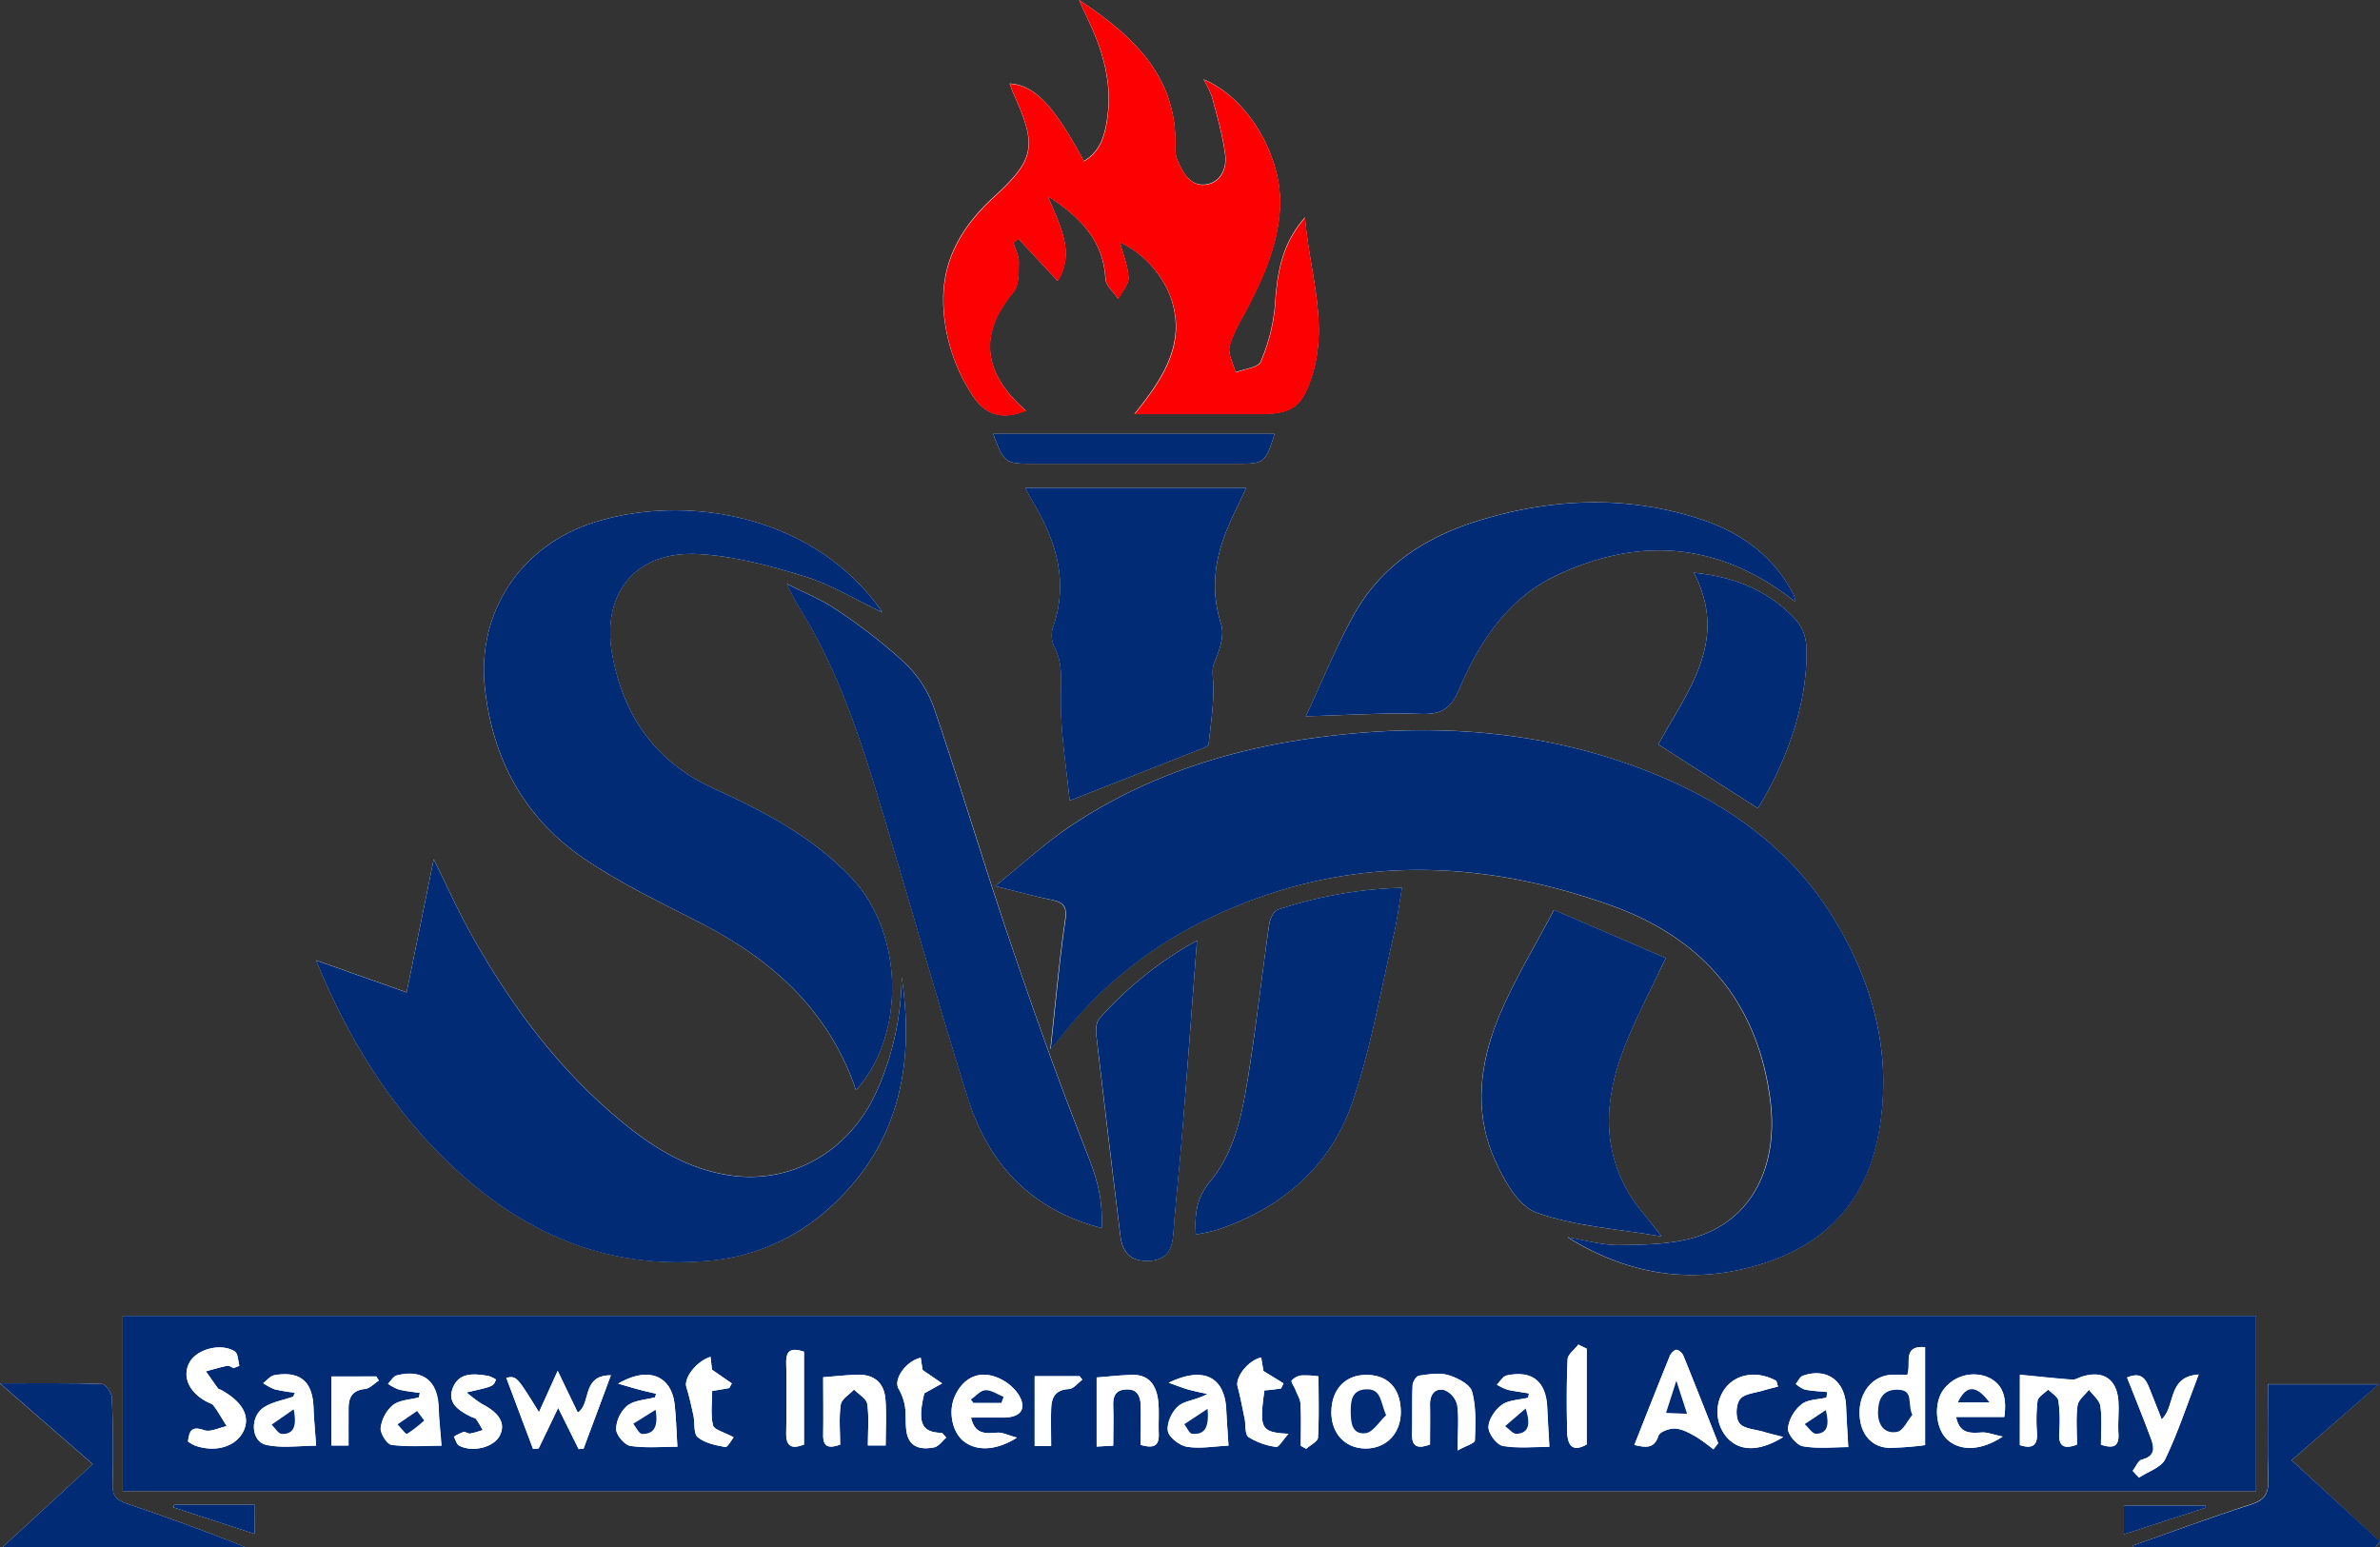 <svg id="Layer_1" data-name="Layer 1" xmlns="http://www.w3.org/2000/svg" viewBox="0 0 669.37 435.22"><rect x="0" y="0" width="669.37" height="435.22" fill="#333333" stroke="none"/><defs><style>.cls-1{fill:#fff;}.cls-2{fill:#012b75;}.cls-3{fill:#fd0002;}</style></defs><path class="cls-1" d="M720.69,450.39h-600v49.29h600ZM366.08,329.52c6.35,1.58,11,2.86,15.64,3.84,3.27.69,4.6,1.7,4,5.65-1.71,11.77-2.75,23.64-4.15,36.35,1.3-1.53,2.06-2.37,2.76-3.25a115.9,115.9,0,0,1,40.75-33c37.28-18.22,75.46-17.89,113.88-4.24,25.65,9.11,41.35,26.85,45,54.53,2.53,19-5.22,34.38-21.46,39-6.72,1.92-14.08,2-21.16,2.09-4.77,0-9.57-1.42-14.35-2.21,17,10.59,35.14,13.53,54.35,7.6C599.74,430.22,611,418,614.51,399c3.89-21.3-1.08-41-12-59.3-13-21.88-33-35.21-56.42-43.8-28.45-10.44-57.84-12.14-87.61-8.42-25.7,3.21-50,10.82-71.71,25.46C379.88,317.64,373.67,323.41,366.08,329.52Zm-31.77-77c-.94-1.32-1.38-2-1.86-2.61-19.4-25.17-54-30.61-79.1-22.71-20.84,6.56-33,25.37-30.84,46.36,2.13,20.21,11.11,36.71,27.76,48.12,10.36,7.1,21.89,12.54,33.11,18.31,20.22,10.4,36,24.75,43.52,46.9,14-15.43,13.49-44.06-1.21-59.64-10.85-11.51-24.6-18.72-38.71-25.13-16.28-7.4-25.26-20.12-28.54-37.18-3.38-17.56,6.27-29.73,24.07-28.8,10.11.53,20.26,3.31,30,6.3C319.85,244.68,326.58,248.85,334.31,252.52Zm5.46,102.61a80.57,80.57,0,0,1-7.15,32.33c-7.37,16.24-23.08,25.6-40.15,23.53-11.6-1.42-21.39-7.12-30.31-14.32-18.55-15-32.49-33.74-43.94-54.46-3.48-6.31-6.44-12.92-10.06-20.25-2.63,12.93-5.09,25-7.62,37.42l-25.48-9c8.52,20.71,19.3,38.6,34.12,53.77,20.63,21.1,45.11,33.32,75.43,30.8a58,58,0,0,0,34.75-14.81C338.89,402.57,343.5,380.12,339.77,355.13ZM389.63,80.31c1,2.17,2,4.33,3,6.5,3.92,8.46,6.3,17.28,4.94,26.64-.67,4.64-1.81,9.4-6.58,12.13-8.4-15.63-13.89-21.39-20.87-21.78.45,1.15.8,2.24,1.27,3.27,6.4,14.24,5.8,18.06-5.71,28.6-9.2,8.42-14.89,18.17-14.18,31.06a49.62,49.62,0,0,0,8.21,24.81c3.64,5.59,8.44,6.91,15,4.24-12.33-10.74-13.25-21.73-3.5-33.4,1.58-1.9,1.42-5.51,1.48-8.35,0-1.83-1-3.68-1.52-5.53l1.4-1.06c3.58,3.83,7.16,7.66,11.06,11.85,4.95-8,.71-15.33-2.8-23.88,9.44,6.14,15.6,12.64,16.22,23.26.11,2,2.34,3.8,3.59,5.7,1-2,3-4,2.88-6-.13-3.3-1.51-6.55-2.41-10a28.64,28.64,0,0,1,14.1,15c4.78,13-1.64,23-10,33.34,12.81,0,24.27,0,35.74,0,8.89,0,11.57-2.37,14.24-10.84,4.68-14.88-.78-29.05-2-44.43-6.84,7.76-7.85,16.15-8.48,24.94a50.61,50.61,0,0,1-4,15.62c-.72,1.7-4.61,2.06-7.06,3-.62-2.51-2.27-5.31-1.66-7.46,1.17-4.09,3.6-7.83,5.57-11.68,4.34-8.51,8-17.21,8.58-26.92.85-14.36-8.88-31.14-21.5-36.33a30.45,30.45,0,0,1,2.43,5.09c1.4,5.39,3,10.78,3.67,16.28.4,3.47-1.09,7.42-5.15,8.14-4.31.76-6.44-2.71-8-6.15a8.76,8.76,0,0,1-.9-3.84C417.53,102.11,405,90.4,389.63,80.31ZM396,425.69c.41-9.69-1.85-15.29-5-23.38-7.42-18.81-14.18-37.89-20.67-57.05-7.4-21.84-14-44-21.44-65.79a32.76,32.76,0,0,0-8.22-12.72,153.26,153.26,0,0,0-19.27-15c-4.29-2.93-9.25-4.86-13.91-7.24,2.19,4.83,4.82,8.67,7.07,12.71,10.08,18.16,15.81,38,21.72,57.7,7.39,24.65,14.38,49.43,22.06,74C364.13,407.61,376.09,420.57,396,425.69Zm-9-120.2c12.59-4.95,25.05-9.85,37.51-14.77.59-.23,1.53-.66,1.58-1.07.59-5.79,1.57-11.62,1.28-17.37-.11-2.27-.5-3.89.54-6.22,1.38-3.11,2.65-7.26,1.7-10.22-3-9.33-1.89-18.06,1.71-26.76,1.62-3.93,3.56-7.73,5.34-11.56H374.54c.66,1.24,1,2,1.44,2.69,6.9,11.34,11,23.12,6.36,36.53a7.44,7.44,0,0,0,.3,5.34c2.4,4.55,2,9,1.91,14C384.39,286.17,386.15,296.28,387,305.49Zm66.4-23.73c11.66-.3,21.94-1,32.18-.65,5.81.21,8.57-1.32,10.93-6.89,5.68-13.37,13.69-25.55,27.26-32,23.6-11.24,46.23-9.38,67.37,7.38a10.36,10.36,0,0,0-.52-2,43.61,43.61,0,0,0-2.23-3.87c-5.87-8.88-14.37-14.31-24.23-17.5-20.6-6.66-41.26-5.84-61.84.41-15.05,4.56-27.64,12.65-35.41,26.59C461.88,262.34,458,272.07,453.43,281.76Zm101.23,68-31.43-13.54C517.7,346.75,512,356,507.86,365.91c-5.46,13-7.28,26.9-1.43,40.26,2.56,5.83,6.67,13.31,11.83,15.17,10.83,3.9,22.81,4.57,35.24,6.73-3.86-5.06-7.19-8.55-9.51-12.61-7.91-13.91-6.1-28.18-.35-42.22C546.77,365.6,550.64,358.26,554.66,349.76Zm-132.15,77.8c2.43-.55,4.4-.81,6.26-1.44,18.08-6.14,31.61-17.84,37.77-35.8,5.2-15.15,7.9-31.16,11.58-46.82,1-4.27,1.53-8.65,2.37-13.49a120,120,0,0,0-34.94,6.17c-1.17.39-2.2,2.67-2.42,4.19-2,14.16-3.63,28.39-5.87,42.52-1.66,10.52-3.71,21.25-10.7,29.69C422.85,417.07,422.07,421.51,422.51,427.56Zm.3-82.69a103.07,103.07,0,0,0-27.44,21.93c-.9,1-1,3.08-.85,4.58q3.27,28.22,6.76,56.42c.63,5.19,3.26,7.38,8.28,7.11,4.84-.27,6.3-3.26,6.63-7.66.7-9.61,1.77-19.19,2.54-28.8C420.12,380.91,421.41,363.35,422.81,344.87ZM562.56,241.4c10.05,19.23-2,33.51-10,48.28l28,17.95c9.11-14.64,14.46-32.29,13.57-46.17a12,12,0,0,0-3-6.94C583.56,246.43,573.91,242.49,562.56,241.4Zm-476.39,228,26.09,22.72c-8.75,8.05-17,15.6-25.46,23.44h68.59C144.24,511,133,507,121.72,503.15c-2.7-.91-4-2.11-3.89-5.23.21-8.14.13-16.31-.18-24.45-.05-1.4-1.76-3.88-2.77-3.92C105.81,469.24,96.72,469.37,86.17,469.37ZM686.06,515c.07.17.13.35.2.52h68l1.23-1.6L730.67,491l24.51-21.41H724c0,9.22-.17,18.17.07,27.1.11,3.75-1.08,5.49-4.77,6.68C708.16,507,697.14,511.06,686.06,515ZM365.5,202.33c3.08,8.23,3.39,8.42,11.25,8.41q28.46,0,56.91,0c8.19,0,8.27-.06,11-8.41Zm341.07,302-.19-.59H683.51v8.09Zm-548.78,7.38v-8.2H135.16l-.19.76Z" transform="translate(-86.17 -80.31)"/><path class="cls-2" d="M720.69,450.39v49.29h-600V450.39Zm-66.44,36.35c3.82,1.23,5-.19,4.83-3.48a45.39,45.39,0,0,1,.16-9c.19-1.19,2-2.14,3-3.19,1,1.05,2.69,2,2.87,3.18a41.89,41.89,0,0,1,.22,9c-.22,3.83,1.33,4.66,5,3.31,0-3.72-.33-7.41.16-11,.21-1.6,2.09-3,3.22-4.44,1.12,1.53,3,3,3.2,4.62.5,3.55.16,7.23.16,10.84,3.52,1.15,5.14.52,4.91-3.14-.19-3,.17-6,0-9-.39-6.26-4.28-8.86-10.21-7-.94.29-1.89.93-2.79.86-4.83-.36-9.65-.89-14.71-1.38ZM622.59,467a43.43,43.43,0,0,0-5,0c-5,.56-8.46,5.06-8.41,10.64,0,5.74,3.2,9.7,8.36,9.86a87.33,87.33,0,0,0,10.07-.77V459.2C621.05,458.71,623.8,463.71,622.59,467ZM248.67,477.6,243,465.85c-2.13,4.7-3.68,8.12-5.26,11.63-6.31-10.2-6.31-10.2-9.2-9.68,2.54,6.73,5,13.37,7.53,20l1.56-.1c1.73-3.59,3.46-7.18,5.5-11.44l5.76,11.6,1.37-.1c2.49-6.67,5-13.34,7.69-20.66C249.63,467.1,252.55,475.05,248.67,477.6Zm319.38,10.34c.45-.57.91-1.14,1.36-1.72-3.23-8.16-6.43-16.33-9.73-24.46a3.11,3.11,0,0,0-1.93-1.81c-.6-.05-1.62.94-1.92,1.69-3.37,8.26-6.63,16.57-10,25.08,3.3.76,5.56,1.09,6.79-2.6.38-1.14,3.13-2.13,4.72-2,2,.11,4,1.24,5.77,2.25A48.7,48.7,0,0,1,568.05,487.94Zm81.83-9.11c.88-6.25-.87-9.81-5.26-11.43a10.62,10.62,0,0,0-12.22,4.28c-2.41,4-1.73,10.52,1.41,13.46,3.49,3.27,9.35,3.35,15.62-.8-2.79-.58-4.31-1.22-5.79-1.15-3.2.16-6.32.55-7.32-4.36ZM359.27,479h9.16c4.93,0,6.76-2.61,4-6.75a13.23,13.23,0,0,0-7.32-5c-4.69-1.14-8.36,1.3-10.38,5.75-1.89,4.17-.82,9.81,2.21,12.44,3.5,3,9.06,3.11,15.25-.78-2.62-.7-4.08-1.49-5.47-1.39C363.48,483.43,360.39,483.88,359.27,479ZM151.89,465.08l1.58-.65c-.4-1.37-.35-3.39-1.25-4-3.82-2.52-10.78-.66-12.79,3.1s-.24,8.19,4.69,10.91c.73.4,1.7.62,2.14,1.23,1.33,1.83,2.45,3.81,3.66,5.73-2.13.44-4.57,1.76-6.32,1.15-3.83-1.36-4.18.49-4.59,3.18a13.44,13.44,0,0,0,2,1.15c5.94,2.08,11.79.2,13.76-4.39,1.73-4-.54-8-6.43-11.26-.29-.16-.71-.2-.88-.44-1.16-1.58-2.27-3.2-3.4-4.8,2-.54,4-1.15,6-1.56C150.63,464.33,151.29,464.85,151.89,465.08Zm118.8,7.21c-.1.35-.2.69-.29,1-2.64.71-5.76.79-7.77,2.33a9.19,9.19,0,0,0-3.17,6.57c0,1.67,2.35,4.52,4,4.76,4.42.66,9,.23,13.23.23-.28-4.44-.36-8.25-.8-12-.93-7.88-7.24-10.75-15.86-5.75,2.69.78,4.17,1.24,5.67,1.63C267.33,471.53,269,471.9,270.69,472.29Zm161,14.59c-.22-3.57-.48-6.84-.62-10.11-.39-9-6.23-12.42-16.18-7.58,2.64.93,4,1.51,5.48,1.91,1.78.5,3.6.84,5.39,1.25-3,1.72-6.2,1.77-8.12,3.37s-3.34,4.8-3,7c.26,1.79,3.3,4.15,5.39,4.48C423.76,487.81,427.73,487.07,431.67,486.88ZM684.4,467.73c2.22,5.63,4.53,11.25,6.64,16.95,1,2.59,1.5,5.17-2.48,6.13-1,.26-1.72,2.08-2.57,3.18.59.63,1.18,1.27,1.76,1.91,2.54-1.71,6.26-2.84,7.39-5.22,3.55-7.39,6.12-15.25,9.4-23.79-8.92.6-6.36,8.9-10.41,12.61-1-2.67-2.07-5.24-3.08-7.82C689.93,468.84,688.94,465.8,684.4,467.73Zm-84.34,4.09-.18,1.56c-2.38.57-5.29.5-7,1.89A10.49,10.49,0,0,0,589,482c-.08,1.69,2.47,4.74,4.23,5.05,4.23.75,8.68.24,12.75.24-.23-4.21-.47-7.81-.61-11.42-.29-7.24-5.46-11-12.15-8.65-.84.29-1.35,1.51-2,2.3a8.46,8.46,0,0,0,2.54,1.59C595.84,471.54,598,471.61,600.06,471.82ZM169.12,472l-.49,1.14c-2.76.95-5.83,1.43-8.22,3-4,2.59-3.69,9.6.61,10.55,4.55,1,9.51.23,14.06.23-.28-3.94-.61-7.39-.74-10.83-.28-7.22-3.76-10.21-10.94-9-1.17.19-2.15,1.47-3.21,2.24a15.8,15.8,0,0,0,3.28,1.76A50.45,50.45,0,0,0,169.12,472Zm35.14,0-.24,1.3c-2.47.65-5.4.7-7.28,2.13a10.09,10.09,0,0,0-3.44,6.39c-.17,1.56,1.79,4.66,3.07,4.82,4.69.59,9.5.23,14,.23-.3-3.94-.68-7.37-.8-10.81-.27-7.44-4.5-10.77-11.79-8.95-.94.24-1.63,1.54-2.43,2.34a13.42,13.42,0,0,0,3,1.6C200.24,471.6,202.27,471.77,204.26,472.07ZM470.56,467c-6-.05-9.94,4.1-9.94,10.56,0,5.88,3.81,10,9.36,10.14,6,.14,10.23-4.22,10.16-10.42C480.07,470.8,476.52,467,470.56,467Zm45.63,5.26c-.09.4-.17.8-.26,1.2-2.5.6-5.44.58-7.39,2s-3.73,4.11-3.76,6.27c0,1.82,2.35,5,4.06,5.27,4.35.76,8.91.25,13.06.25-.23-4.13-.45-7.56-.6-11-.32-7.36-4.23-10.57-11.4-9.05-1.06.23-1.85,1.68-2.76,2.56a16.24,16.24,0,0,0,3,1.45C512.15,471.62,514.18,471.86,516.19,472.21ZM407,486.7c3.52,1,5.21.37,5.07-3-.13-3.15.19-6.34-.17-9.45-.49-4.15-2.44-7.36-7.25-7.26-3.37.07-6.73.48-10.05.73v19.43l4.66-.25c0-3.88.11-7.5,0-11.12-.11-2.74.63-4.55,3.69-4.7s3.95,2,4.05,4.5C407.06,479.21,407,482.85,407,486.7Zm89.19,1.53c2.36-1.33,4.79-2,4.82-2.81.14-4.6.39-9.41-.81-13.75-.57-2-4.1-3.85-6.63-4.6s-5.53-.25-8.26.14c-.75.11-1.78,1.78-1.82,2.77-.21,4.47,0,9-.16,13.45-.11,4,1.74,4.36,5.06,3.13,0-3.85.06-7.49,0-11.13-.06-2.9,1.36-4.82,4.08-4.15a6.07,6.07,0,0,1,3.57,4.17C496.51,479,496.14,482.7,496.14,488.23ZM317.69,467.65c0,5.32.08,10.76,0,16.2-.07,3.49,1.62,3.87,4.77,2.77,0-3.71-.38-7.57.17-11.28.24-1.56,2.44-2.83,3.74-4.23,1.3,1.35,3.49,2.57,3.71,4.07.54,3.72.18,7.56.18,11.66h5c0-4.49.27-8.81-.07-13.07-.36-4.42-3.09-6.9-7.64-6.82C324.44,467,321.33,467.38,317.69,467.65Zm123.18-5.55c-3.71.83-7.31,5.56-6.63,8.14.8,3,1.36,6.06,2,9.1.36,1.77,0,4.43,1.09,5.15a19.46,19.46,0,0,0,7.75,2.76c.76.13,1.88-1.92,3.49-3.69-7.83-.4-8.27-1.41-6.78-12.2.74-.07,1.54-.12,2.33-.22s1.58-.23,2.37-.34c.22-.48.45-.95.68-1.43l-5.65-3.47C441.35,465,441.11,463.53,440.87,462.1ZM286,461.92c-4.07,1.25-7.56,6-6.81,8.45.81,2.63,1.39,5.33,2,8,.43,2.09,0,5.1,1.2,6.12,2,1.66,5,2.29,7.74,2.77.68.12,1.76-2,2.36-2.73-2.64-1.45-5.52-2.12-5.81-3.39-.71-3.09-.23-6.47-.23-9.64l4.81-.81.72-1.32-5.54-3.84C286.37,465.15,286.22,463.71,286,461.92Zm300.22,8.36c-.15-.54-.3-1.08-.46-1.63-5.36-2.89-11.1-2.07-14.32,2a11.11,11.11,0,0,0,.32,13.79c3.44,4,8.88,4.34,15.92,0-2.64-.7-4.07-1-5.47-1.45-2.36-.7-5.56-.8-6.8-2.4s-1-5.25.12-6.78,4.37-1.77,6.7-2.51C583.56,470.94,584.91,470.64,586.24,470.28Zm-360.59-2a8.55,8.55,0,0,0-2.19-1c-3.87-.62-8.13-1.09-9.9,3.3s1.77,6.52,5.18,8.23c.44.22,1.07.28,1.33.62.7,1,1.25,2,1.87,3.07a28.29,28.29,0,0,1-3.53,1c-.59.1-1.34-.58-1.89-.44a14.41,14.41,0,0,0-2.71,1.32c.49.86.76,2.13,1.5,2.52,3.91,2,9.82.42,11.45-2.93s-.08-6.23-5-8.77a36.5,36.5,0,0,1-4.39-3.28C225,470.22,225,470.22,225.65,468.29ZM352.3,484.62l-1.18-1.32c-5.86-.07-7-2.88-5-11.13l5-2.79-5.48-3.76c-.1-.63-.32-2-.54-3.46-4.28,1-7.71,6.13-6.23,8.7a14.78,14.78,0,0,1,1.81,5c.39,2.6,0,5.37.59,7.88,1,3.89,4.34,4.28,7.58,3.64C350.15,487.14,351.17,485.58,352.3,484.62Zm180.13-25-2.37-1.15c-1,1.37-2.93,2.7-3,4.11-.32,6.81-.29,13.63-.12,20.45.11,4.58,2.13,5.44,5.49,3.52Zm-220.14.84c-3.37-1.08-5.07-.62-5,3.1.16,6.61.09,13.23,0,19.84-.06,3.82,1.64,4.5,5,3.19ZM184.2,486.85c0-3.73,0-7.18,0-10.62,0-3,1.15-4.93,4.59-5.27,1.37-.13,2.62-1.54,3.92-2.38-.24-.38-.49-.76-.73-1.15H179.4v19.42Zm197.6.11c0-3.87-.09-7.18,0-10.47s1.21-5.32,5-5.5c1.29-.07,2.51-1.7,3.76-2.62l-.77-1H377.17V487ZM457,467.4a26.44,26.44,0,0,0-4.84-.25,4.44,4.44,0,0,0-2.7,1.45c-.27.35.65,1.58,1,2.43.54,1.38,1.43,2.76,1.5,4.17.21,3.91.07,7.83.07,11.74l1.5.85c1.16-1.05,3.26-2,3.33-3.17C457.18,479.05,457,473.44,457,467.4Z" transform="translate(-86.17 -80.31)"/><path class="cls-2" d="M366.08,329.52c7.59-6.11,13.8-11.88,20.74-16.56,21.66-14.64,46-22.25,71.71-25.46,29.77-3.72,59.16-2,87.61,8.42,23.43,8.59,43.4,21.92,56.42,43.8,10.87,18.25,15.84,38,12,59.3-3.47,19-14.77,31.2-33.11,36.85-19.21,5.93-37.32,3-54.35-7.6,4.78.79,9.58,2.26,14.35,2.21,7.08-.06,14.44-.17,21.16-2.09,16.24-4.65,24-20.07,21.46-39-3.69-27.68-19.39-45.42-45-54.53-38.42-13.65-76.6-14-113.88,4.24a115.9,115.9,0,0,0-40.75,33c-.7.88-1.46,1.72-2.76,3.25,1.4-12.71,2.44-24.58,4.15-36.35.58-3.95-.75-5-4-5.65C377,332.38,372.43,331.1,366.08,329.52Z" transform="translate(-86.17 -80.31)"/><path class="cls-2" d="M334.31,252.52c-7.73-3.67-14.46-7.84-21.78-10.08-9.76-3-19.91-5.77-30-6.3-17.8-.93-27.45,11.24-24.07,28.8C261.72,282,270.7,294.72,287,302.12c14.11,6.41,27.86,13.62,38.71,25.13,14.7,15.58,15.25,44.21,1.21,59.64-7.48-22.15-23.3-36.5-43.52-46.9-11.22-5.77-22.75-11.21-33.11-18.31-16.65-11.41-25.63-27.91-27.76-48.12-2.21-21,10-39.8,30.84-46.36,25.11-7.9,59.7-2.46,79.1,22.71C332.93,250.54,333.37,251.2,334.31,252.52Z" transform="translate(-86.17 -80.31)"/><path class="cls-2" d="M339.77,355.13c3.73,25-.88,47.44-20.41,65A58,58,0,0,1,284.61,435c-30.32,2.52-54.8-9.7-75.43-30.8-14.82-15.17-25.6-33.06-34.12-53.77l25.48,9c2.53-12.41,5-24.49,7.62-37.42,3.62,7.33,6.58,13.94,10.06,20.25,11.45,20.72,25.39,39.48,43.94,54.46,8.92,7.2,18.71,12.9,30.31,14.32,17.07,2.07,32.78-7.29,40.15-23.53A80.57,80.57,0,0,0,339.77,355.13Z" transform="translate(-86.17 -80.31)"/><path class="cls-3" d="M389.63,80.31c15.36,10.09,27.9,21.8,27.13,41.92a8.76,8.76,0,0,0,.9,3.84c1.59,3.44,3.72,6.91,8,6.15,4.06-.72,5.55-4.67,5.15-8.14-.64-5.5-2.27-10.89-3.67-16.28a30.45,30.45,0,0,0-2.43-5.09c12.62,5.19,22.35,22,21.5,36.33-.57,9.71-4.24,18.41-8.58,26.92-2,3.85-4.4,7.59-5.57,11.68-.61,2.15,1,5,1.66,7.46,2.45-1,6.34-1.34,7.06-3a50.61,50.61,0,0,0,4-15.62c.63-8.79,1.64-17.18,8.48-24.94,1.18,15.38,6.64,29.55,2,44.43-2.67,8.47-5.35,10.83-14.24,10.84-11.47,0-22.93,0-35.74,0,8.4-10.35,14.82-20.37,10-33.34a28.64,28.64,0,0,0-14.1-15c.9,3.44,2.28,6.69,2.41,10,.07,1.95-1.85,4-2.88,6-1.25-1.9-3.48-3.74-3.59-5.7-.62-10.62-6.78-17.12-16.22-23.26,3.51,8.55,7.75,15.88,2.8,23.88-3.9-4.19-7.48-8-11.06-11.85l-1.4,1.06c.54,1.85,1.56,3.7,1.52,5.53-.06,2.84.1,6.45-1.48,8.35-9.75,11.67-8.83,22.66,3.5,33.4-6.59,2.67-11.39,1.35-15-4.24a49.62,49.62,0,0,1-8.21-24.81c-.71-12.89,5-22.64,14.18-31.06,11.51-10.54,12.11-14.36,5.71-28.6-.47-1-.82-2.12-1.27-3.27,7,.39,12.47,6.15,20.87,21.78,4.77-2.73,5.91-7.49,6.58-12.13,1.36-9.36-1-18.18-4.94-26.64C391.66,84.64,390.64,82.48,389.63,80.31Z" transform="translate(-86.17 -80.31)"/><path class="cls-2" d="M396,425.69c-19.9-5.12-31.86-18.08-37.7-36.75-7.68-24.56-14.67-49.34-22.06-74-5.91-19.73-11.64-39.54-21.72-57.7-2.25-4-4.88-7.88-7.07-12.71,4.66,2.38,9.62,4.31,13.91,7.24a153.26,153.26,0,0,1,19.27,15,32.76,32.76,0,0,1,8.22,12.72c7.44,21.83,14,43.95,21.44,65.79,6.49,19.16,13.25,38.24,20.67,57.05C394.14,410.4,396.4,416,396,425.69Z" transform="translate(-86.17 -80.31)"/><path class="cls-2" d="M387,305.49c-.88-9.21-2.64-19.32-2.48-29.4.08-5,.49-9.46-1.91-14a7.44,7.44,0,0,1-.3-5.34c4.68-13.41.54-25.19-6.36-36.53-.43-.7-.78-1.45-1.44-2.69h62.15c-1.78,3.83-3.72,7.63-5.34,11.56-3.6,8.7-4.72,17.43-1.71,26.76.95,3-.32,7.11-1.7,10.22-1,2.33-.65,3.95-.54,6.22.29,5.75-.69,11.58-1.28,17.37-.05.41-1,.84-1.58,1.07C412.08,295.64,399.62,300.54,387,305.49Z" transform="translate(-86.17 -80.31)"/><path class="cls-2" d="M453.43,281.76c4.54-9.69,8.45-19.42,13.51-28.51,7.77-13.94,20.36-22,35.41-26.59,20.58-6.25,41.24-7.07,61.84-.41,9.86,3.19,18.36,8.62,24.23,17.5a43.61,43.61,0,0,1,2.23,3.87,10.36,10.36,0,0,1,.52,2C570,232.82,547.4,231,523.8,242.2c-13.57,6.47-21.58,18.65-27.26,32-2.36,5.57-5.12,7.1-10.93,6.89C475.37,280.73,465.09,281.46,453.43,281.76Z" transform="translate(-86.17 -80.31)"/><path class="cls-2" d="M554.66,349.76c-4,8.5-7.89,15.84-11,23.48-5.75,14-7.56,28.31.35,42.22,2.32,4.06,5.65,7.55,9.51,12.61-12.43-2.16-24.41-2.83-35.24-6.73-5.16-1.86-9.27-9.34-11.83-15.17-5.85-13.36-4-27.23,1.43-40.26,4.14-9.9,9.84-19.16,15.37-29.69Z" transform="translate(-86.17 -80.31)"/><path class="cls-2" d="M422.51,427.56c-.44-6.05.34-10.49,4.05-15,7-8.44,9-19.17,10.7-29.69,2.24-14.13,3.83-28.36,5.87-42.52.22-1.52,1.25-3.8,2.42-4.19A120,120,0,0,1,480.49,330c-.84,4.84-1.37,9.22-2.37,13.49-3.68,15.66-6.38,31.67-11.58,46.82-6.16,18-19.69,29.66-37.77,35.8C426.91,426.75,424.94,427,422.51,427.56Z" transform="translate(-86.17 -80.31)"/><path class="cls-2" d="M422.81,344.87c-1.4,18.48-2.69,36-4.08,53.58-.77,9.61-1.84,19.19-2.54,28.8-.33,4.4-1.79,7.39-6.63,7.66-5,.27-7.65-1.92-8.28-7.11q-3.45-28.2-6.76-56.42c-.17-1.5,0-3.6.85-4.58A103.07,103.07,0,0,1,422.81,344.87Z" transform="translate(-86.17 -80.31)"/><path class="cls-2" d="M562.56,241.4c11.35,1.09,21,5,28.58,13.12a12,12,0,0,1,3,6.94c.89,13.88-4.46,31.53-13.57,46.17l-28-17.95C560.59,274.91,572.61,260.63,562.56,241.4Z" transform="translate(-86.17 -80.31)"/><path class="cls-2" d="M86.17,469.37c10.55,0,19.64-.13,28.71.18,1,0,2.72,2.52,2.77,3.92.31,8.14.39,16.31.18,24.45-.08,3.12,1.19,4.32,3.89,5.23C133,507,144.24,511,155.39,515.53H86.8c8.5-7.84,16.71-15.39,25.46-23.44Z" transform="translate(-86.17 -80.31)"/><path class="cls-2" d="M686.06,515c11.08-3.89,22.1-8,33.28-11.56,3.69-1.19,4.88-2.93,4.77-6.68-.24-8.93-.07-17.88-.07-27.1h31.14L730.67,491l24.87,22.85-1.23,1.6h-68C686.19,515.3,686.13,515.12,686.06,515Z" transform="translate(-86.17 -80.31)"/><path class="cls-2" d="M365.5,202.33h79.16c-2.73,8.35-2.81,8.41-11,8.41q-28.46,0-56.91,0C368.89,210.75,368.58,210.56,365.5,202.33Z" transform="translate(-86.17 -80.31)"/><path class="cls-2" d="M706.57,504.34l-23.06,7.5v-8.09h22.87Z" transform="translate(-86.17 -80.31)"/><path class="cls-2" d="M157.79,511.72,135,504.28l.19-.76h22.63Z" transform="translate(-86.17 -80.31)"/><path class="cls-1" d="M654.25,486.74V467c5.06.49,9.88,1,14.71,1.38.9.07,1.85-.57,2.79-.86,5.93-1.87,9.82.73,10.21,7,.19,3-.17,6,0,9,.23,3.66-1.39,4.29-4.91,3.14,0-3.61.34-7.29-.16-10.84-.23-1.66-2.08-3.09-3.2-4.62-1.13,1.47-3,2.84-3.22,4.44-.49,3.58-.16,7.27-.16,11-3.65,1.35-5.2.52-5-3.31a41.89,41.89,0,0,0-.22-9c-.18-1.18-1.87-2.13-2.87-3.18-1.06,1.05-2.83,2-3,3.19a45.39,45.39,0,0,0-.16,9C659.23,486.55,658.07,488,654.25,486.74Z" transform="translate(-86.17 -80.31)"/><path class="cls-1" d="M622.59,467c1.21-3.3-1.54-8.3,5-7.81v27.57a87.33,87.33,0,0,1-10.07.77c-5.16-.16-8.31-4.12-8.36-9.86-.05-5.58,3.45-10.08,8.41-10.64A43.43,43.43,0,0,1,622.59,467ZM624,478.24c-1.53-3.3.55-7.12-4.35-7.07-4.14.05-5.25,3-5.29,6.4s1.83,6.12,5.39,5.44C621.45,482.7,622.64,479.91,624,478.24Z" transform="translate(-86.17 -80.31)"/><path class="cls-1" d="M248.67,477.6c3.88-2.55,1-10.5,9.32-10.49-2.72,7.32-5.2,14-7.69,20.66l-1.37.1-5.76-11.6c-2,4.26-3.77,7.85-5.5,11.44l-1.56.1c-2.5-6.64-5-13.28-7.53-20,2.89-.52,2.89-.52,9.2,9.68,1.58-3.51,3.13-6.93,5.26-11.63Z" transform="translate(-86.17 -80.31)"/><path class="cls-1" d="M568.05,487.94a48.7,48.7,0,0,0-4.94-3.61c-1.8-1-3.8-2.14-5.77-2.25-1.59-.09-4.34.9-4.72,2-1.23,3.69-3.49,3.36-6.79,2.6,3.37-8.51,6.63-16.82,10-25.08.3-.75,1.32-1.74,1.92-1.69a3.11,3.11,0,0,1,1.93,1.81c3.3,8.13,6.5,16.3,9.73,24.46C569,486.8,568.5,487.37,568.05,487.94Zm-10.41-19.29c-1.13,3.56-1.91,6-2.85,9l5.89.26Z" transform="translate(-86.17 -80.31)"/><path class="cls-1" d="M649.88,478.83H636.32c1,4.91,4.12,4.52,7.32,4.36,1.48-.07,3,.57,5.79,1.15-6.27,4.15-12.13,4.07-15.62.8-3.14-2.94-3.82-9.46-1.41-13.46a10.62,10.62,0,0,1,12.22-4.28C649,469,650.76,472.58,649.88,478.83Zm-4.2-4.11c-3.75-5.06-6.59-4.82-8.85,0Z" transform="translate(-86.17 -80.31)"/><path class="cls-1" d="M359.27,479c1.12,4.93,4.21,4.48,7.45,4.23,1.39-.1,2.85.69,5.47,1.39-6.19,3.89-11.75,3.82-15.25.78-3-2.63-4.1-8.27-2.21-12.44,2-4.45,5.69-6.89,10.38-5.75a13.23,13.23,0,0,1,7.32,5c2.76,4.14.93,6.73-4,6.75Zm8.54-4.1c.21-.56.41-1.12.61-1.68-1.71-.68-3.44-1.94-5.11-1.86-1.39.06-2.71,1.68-4.06,2.62l.69.92Z" transform="translate(-86.17 -80.31)"/><path class="cls-1" d="M151.89,465.08c-.6-.23-1.26-.75-1.79-.64-2,.41-4,1-6,1.56,1.13,1.6,2.24,3.22,3.4,4.8.17.24.59.28.88.44,5.89,3.24,8.16,7.22,6.43,11.26-2,4.59-7.82,6.47-13.76,4.39a13.44,13.44,0,0,1-2-1.15c.41-2.69.76-4.54,4.59-3.18,1.75.61,4.19-.71,6.32-1.15-1.21-1.92-2.33-3.9-3.66-5.73-.44-.61-1.41-.83-2.14-1.23-4.93-2.72-6.78-7-4.69-10.91s9-5.62,12.79-3.1c.9.6.85,2.62,1.25,4Z" transform="translate(-86.17 -80.31)"/><path class="cls-1" d="M270.69,472.29c-1.68-.39-3.36-.76-5-1.2-1.5-.39-3-.85-5.67-1.63,8.62-5,14.93-2.13,15.86,5.75.44,3.75.52,7.56.8,12-4.23,0-8.81.43-13.23-.23-1.61-.24-4-3.09-4-4.76a9.19,9.19,0,0,1,3.17-6.57c2-1.54,5.13-1.62,7.77-2.33C270.49,473,270.59,472.64,270.69,472.29Zm-.14,4.52-6.26,3.92c.82,1,1.63,2.86,2.47,2.87C270,483.66,271.36,481.7,270.55,476.81Z" transform="translate(-86.17 -80.31)"/><path class="cls-1" d="M431.67,486.88c-3.94.19-7.91.93-11.68.34-2.09-.33-5.13-2.69-5.39-4.48-.32-2.22,1.2-5.5,3-7s5.12-1.65,8.12-3.37c-1.79-.41-3.61-.75-5.39-1.25-1.44-.4-2.84-1-5.48-1.91,9.95-4.84,15.79-1.44,16.18,7.58C431.19,480,431.45,483.31,431.67,486.88Zm-5.88-10.33-6.52,4.32c.72.94,1.38,2.61,2.18,2.69C424.75,483.86,426.31,482.06,425.79,476.55Z" transform="translate(-86.17 -80.31)"/><path class="cls-1" d="M684.4,467.73c4.54-1.93,5.53,1.11,6.65,3.95,1,2.58,2,5.15,3.08,7.82,4-3.71,1.49-12,10.41-12.61-3.28,8.54-5.85,16.4-9.4,23.79-1.13,2.38-4.85,3.51-7.39,5.22-.58-.64-1.17-1.28-1.76-1.91.85-1.1,1.52-2.92,2.57-3.18,4-1,3.43-3.54,2.48-6.13C688.93,479,686.62,473.36,684.4,467.73Z" transform="translate(-86.17 -80.31)"/><path class="cls-1" d="M600.06,471.82c-2.1-.21-4.22-.28-6.28-.68a8.46,8.46,0,0,1-2.54-1.59c.67-.79,1.18-2,2-2.3,6.69-2.35,11.86,1.41,12.15,8.65.14,3.61.38,7.21.61,11.42-4.07,0-8.52.51-12.75-.24-1.76-.31-4.31-3.36-4.23-5.05a10.49,10.49,0,0,1,3.83-6.76c1.72-1.39,4.63-1.32,7-1.89Zm-.38,5.07-5.93,3.95c1.06,1,2.14,2.76,3.16,2.72C600.05,483.44,600.75,481.25,599.68,476.89Z" transform="translate(-86.17 -80.31)"/><path class="cls-1" d="M169.12,472a50.45,50.45,0,0,1-5.65-.95,15.8,15.8,0,0,1-3.28-1.76c1.06-.77,2-2.05,3.21-2.24,7.18-1.21,10.66,1.78,10.94,9,.13,3.44.46,6.89.74,10.83-4.55,0-9.51.78-14.06-.23-4.3-.95-4.64-8-.61-10.55,2.39-1.53,5.46-2,8.22-3Zm-.35,4.66L162.58,481c1,.92,1.9,2.59,2.88,2.61C168.54,483.66,169.78,481.75,168.77,476.69Z" transform="translate(-86.17 -80.31)"/><path class="cls-1" d="M204.26,472.07c-2-.3-4-.47-6-.95a13.42,13.42,0,0,1-3-1.6c.8-.8,1.49-2.1,2.43-2.34,7.29-1.82,11.52,1.51,11.79,8.95.12,3.44.5,6.87.8,10.81-4.47,0-9.28.36-14-.23-1.28-.16-3.24-3.26-3.07-4.82a10.09,10.09,0,0,1,3.44-6.39c1.88-1.43,4.81-1.48,7.28-2.13Zm1.22,7.75-2-2.66L198,480.91c.91.94,2.35,2.83,2.63,2.67A36.94,36.94,0,0,0,205.48,479.82Z" transform="translate(-86.17 -80.31)"/><path class="cls-1" d="M470.56,467c6,.05,9.51,3.85,9.58,10.28.07,6.2-4.18,10.56-10.16,10.42-5.55-.14-9.36-4.26-9.36-10.14C460.62,471.05,464.53,466.9,470.56,467ZM476,478.34c-1.63-3.86-1.28-7.48-5.66-7.29-3.79.17-4.28,3-4.28,6s.18,6.77,4.16,6.33C472.28,483.16,474.06,480.11,476,478.34Z" transform="translate(-86.17 -80.31)"/><path class="cls-1" d="M516.19,472.21c-2-.35-4-.59-6-1.08a16.24,16.24,0,0,1-3-1.45c.91-.88,1.7-2.33,2.76-2.56,7.17-1.52,11.08,1.69,11.4,9.05.15,3.44.37,6.87.6,11-4.15,0-8.71.51-13.06-.25-1.71-.3-4.09-3.45-4.06-5.27,0-2.16,1.87-4.93,3.76-6.27s4.89-1.37,7.39-2C516,473,516.1,472.61,516.19,472.21Zm-.94,4.25-5.75,4.94c1.07.77,2.19,2.24,3.21,2.17C515.75,483.36,516.88,481.44,515.25,476.46Z" transform="translate(-86.17 -80.31)"/><path class="cls-1" d="M407,486.7c0-3.85.11-7.49,0-11.12-.1-2.48-.85-4.66-4.05-4.5s-3.8,2-3.69,4.7c.15,3.62,0,7.24,0,11.12l-4.66.25V467.72c3.32-.25,6.68-.66,10.05-.73,4.81-.1,6.76,3.11,7.25,7.26.36,3.11,0,6.3.17,9.45C412.16,487.07,410.47,487.7,407,486.7Z" transform="translate(-86.17 -80.31)"/><path class="cls-1" d="M496.14,488.23c0-5.53.37-9.22-.17-12.78a6.07,6.07,0,0,0-3.57-4.17c-2.72-.67-4.14,1.25-4.08,4.15.08,3.64,0,7.28,0,11.13-3.32,1.23-5.17.84-5.06-3.13.13-4.49,0-9,.16-13.45,0-1,1.07-2.66,1.82-2.77,2.73-.39,5.72-.89,8.26-.14s6.06,2.56,6.63,4.6c1.2,4.34,1,9.15.81,13.75C500.93,486.2,498.5,486.9,496.14,488.23Z" transform="translate(-86.17 -80.31)"/><path class="cls-1" d="M317.69,467.65c3.64-.27,6.75-.65,9.86-.7,4.55-.08,7.28,2.4,7.64,6.82.34,4.26.07,8.58.07,13.07h-5c0-4.1.36-7.94-.18-11.66-.22-1.5-2.41-2.72-3.71-4.07-1.3,1.4-3.5,2.67-3.74,4.23-.55,3.71-.17,7.57-.17,11.28-3.15,1.1-4.84.72-4.77-2.77C317.77,478.41,317.69,473,317.69,467.65Z" transform="translate(-86.17 -80.31)"/><path class="cls-1" d="M440.87,462.1c.24,1.43.48,2.85.63,3.8l5.65,3.47c-.23.48-.46.95-.68,1.43-.79.11-1.58.24-2.37.34s-1.59.15-2.33.22c-1.49,10.79-1,11.8,6.78,12.2-1.61,1.77-2.73,3.82-3.49,3.69a19.46,19.46,0,0,1-7.75-2.76c-1.05-.72-.73-3.38-1.09-5.15-.62-3-1.18-6.1-2-9.1C433.56,467.66,437.16,462.93,440.87,462.1Z" transform="translate(-86.17 -80.31)"/><path class="cls-1" d="M286,461.92c.2,1.79.35,3.23.4,3.64L292,469.4l-.72,1.32-4.81.81c0,3.17-.48,6.55.23,9.64.29,1.27,3.17,1.94,5.81,3.39-.6.74-1.68,2.85-2.36,2.73-2.7-.48-5.73-1.11-7.74-2.77-1.24-1-.77-4-1.2-6.12-.57-2.7-1.15-5.4-2-8C278.46,467.94,282,463.17,286,461.92Z" transform="translate(-86.17 -80.31)"/><path class="cls-1" d="M586.24,470.28c-1.33.36-2.68.66-4,1.08-2.33.74-5.47.91-6.7,2.51s-1.26,5.32-.12,6.78,4.44,1.7,6.8,2.4c1.4.42,2.83.75,5.47,1.45-7,4.32-12.48,3.95-15.92,0a11.11,11.11,0,0,1-.32-13.79c3.22-4.11,9-4.93,14.32-2C585.94,469.2,586.09,469.74,586.24,470.28Z" transform="translate(-86.17 -80.31)"/><path class="cls-1" d="M225.65,468.29c-.68,1.93-.68,1.93-8.24,3.63a36.5,36.5,0,0,0,4.39,3.28c4.88,2.54,6.6,5.44,5,8.77s-7.54,4.95-11.45,2.93c-.74-.39-1-1.66-1.5-2.52a14.41,14.41,0,0,1,2.71-1.32c.55-.14,1.3.54,1.89.44a28.29,28.29,0,0,0,3.53-1c-.62-1-1.17-2.11-1.87-3.07-.26-.34-.89-.4-1.33-.62-3.41-1.71-7-3.78-5.18-8.23s6-3.92,9.9-3.3A8.55,8.55,0,0,1,225.65,468.29Z" transform="translate(-86.17 -80.31)"/><path class="cls-1" d="M352.3,484.62c-1.13,1-2.15,2.52-3.42,2.77-3.24.64-6.6.25-7.58-3.64-.63-2.51-.2-5.28-.59-7.88a14.78,14.78,0,0,0-1.81-5c-1.48-2.57,2-7.69,6.23-8.7.22,1.43.44,2.83.54,3.46l5.48,3.76-5,2.79c-2,8.25-.84,11.06,5,11.13Z" transform="translate(-86.17 -80.31)"/><path class="cls-1" d="M532.43,459.63v26.93c-3.36,1.92-5.38,1.06-5.49-3.52-.17-6.82-.2-13.64.12-20.45.07-1.41,2-2.74,3-4.11Z" transform="translate(-86.17 -80.31)"/><path class="cls-1" d="M312.29,460.47V486.6c-3.36,1.31-5.06.63-5-3.19.11-6.61.18-13.23,0-19.84C307.22,459.85,308.92,459.39,312.29,460.47Z" transform="translate(-86.17 -80.31)"/><path class="cls-1" d="M184.2,486.85h-4.8V467.43H192c.24.39.49.77.73,1.15-1.3.84-2.55,2.25-3.92,2.38-3.44.34-4.55,2.25-4.59,5.27C184.17,479.67,184.2,483.12,184.2,486.85Z" transform="translate(-86.17 -80.31)"/><path class="cls-1" d="M381.8,487h-4.63V467.35H389.8l.77,1c-1.25.92-2.47,2.55-3.76,2.62-3.78.18-4.88,2.36-5,5.5S381.8,483.09,381.8,487Z" transform="translate(-86.17 -80.31)"/><path class="cls-1" d="M457,467.4c0,6,.18,11.65-.16,17.22-.07,1.13-2.17,2.12-3.33,3.17l-1.5-.85c0-3.91.14-7.83-.07-11.74-.07-1.41-1-2.79-1.5-4.17-.33-.85-1.25-2.08-1-2.43a4.44,4.44,0,0,1,2.7-1.45A26.44,26.44,0,0,1,457,467.4Z" transform="translate(-86.17 -80.31)"/><path class="cls-2" d="M624,478.24c-1.4,1.67-2.59,4.46-4.25,4.77-3.56.68-5.42-1.93-5.39-5.44s1.15-6.35,5.29-6.4C624.59,471.12,622.51,474.94,624,478.24Z" transform="translate(-86.17 -80.31)"/><path class="cls-2" d="M557.64,468.65l3,9.28-5.89-.26C555.73,474.67,556.51,472.21,557.64,468.65Z" transform="translate(-86.17 -80.31)"/><path class="cls-2" d="M645.68,474.72h-8.85C639.09,469.9,641.93,469.66,645.68,474.72Z" transform="translate(-86.17 -80.31)"/><path class="cls-2" d="M367.81,474.85h-7.87l-.69-.92c1.35-.94,2.67-2.56,4.06-2.62,1.67-.08,3.4,1.18,5.11,1.86C368.22,473.73,368,474.29,367.81,474.85Z" transform="translate(-86.17 -80.31)"/><path class="cls-2" d="M270.55,476.81c.81,4.89-.53,6.85-3.79,6.79-.84,0-1.65-1.86-2.47-2.87Z" transform="translate(-86.17 -80.31)"/><path class="cls-2" d="M425.79,476.55c.52,5.51-1,7.31-4.34,7-.8-.08-1.46-1.75-2.18-2.69Z" transform="translate(-86.17 -80.31)"/><path class="cls-2" d="M599.68,476.89c1.07,4.36.37,6.55-2.77,6.67-1,0-2.1-1.76-3.16-2.72Z" transform="translate(-86.17 -80.31)"/><path class="cls-2" d="M168.77,476.69c1,5.06-.23,7-3.31,6.9-1,0-1.92-1.69-2.88-2.61Z" transform="translate(-86.17 -80.31)"/><path class="cls-2" d="M205.48,479.82a36.94,36.94,0,0,1-4.86,3.76c-.28.16-1.72-1.73-2.63-2.67l5.47-3.75Z" transform="translate(-86.17 -80.31)"/><path class="cls-2" d="M476,478.34c-1.91,1.77-3.69,4.82-5.78,5.05-4,.44-4.15-3.29-4.16-6.33s.49-5.84,4.28-6C474.69,470.86,474.34,474.48,476,478.34Z" transform="translate(-86.17 -80.31)"/><path class="cls-2" d="M515.25,476.46c1.63,5,.5,6.9-2.54,7.11-1,.07-2.14-1.4-3.21-2.17Z" transform="translate(-86.17 -80.31)"/></svg>